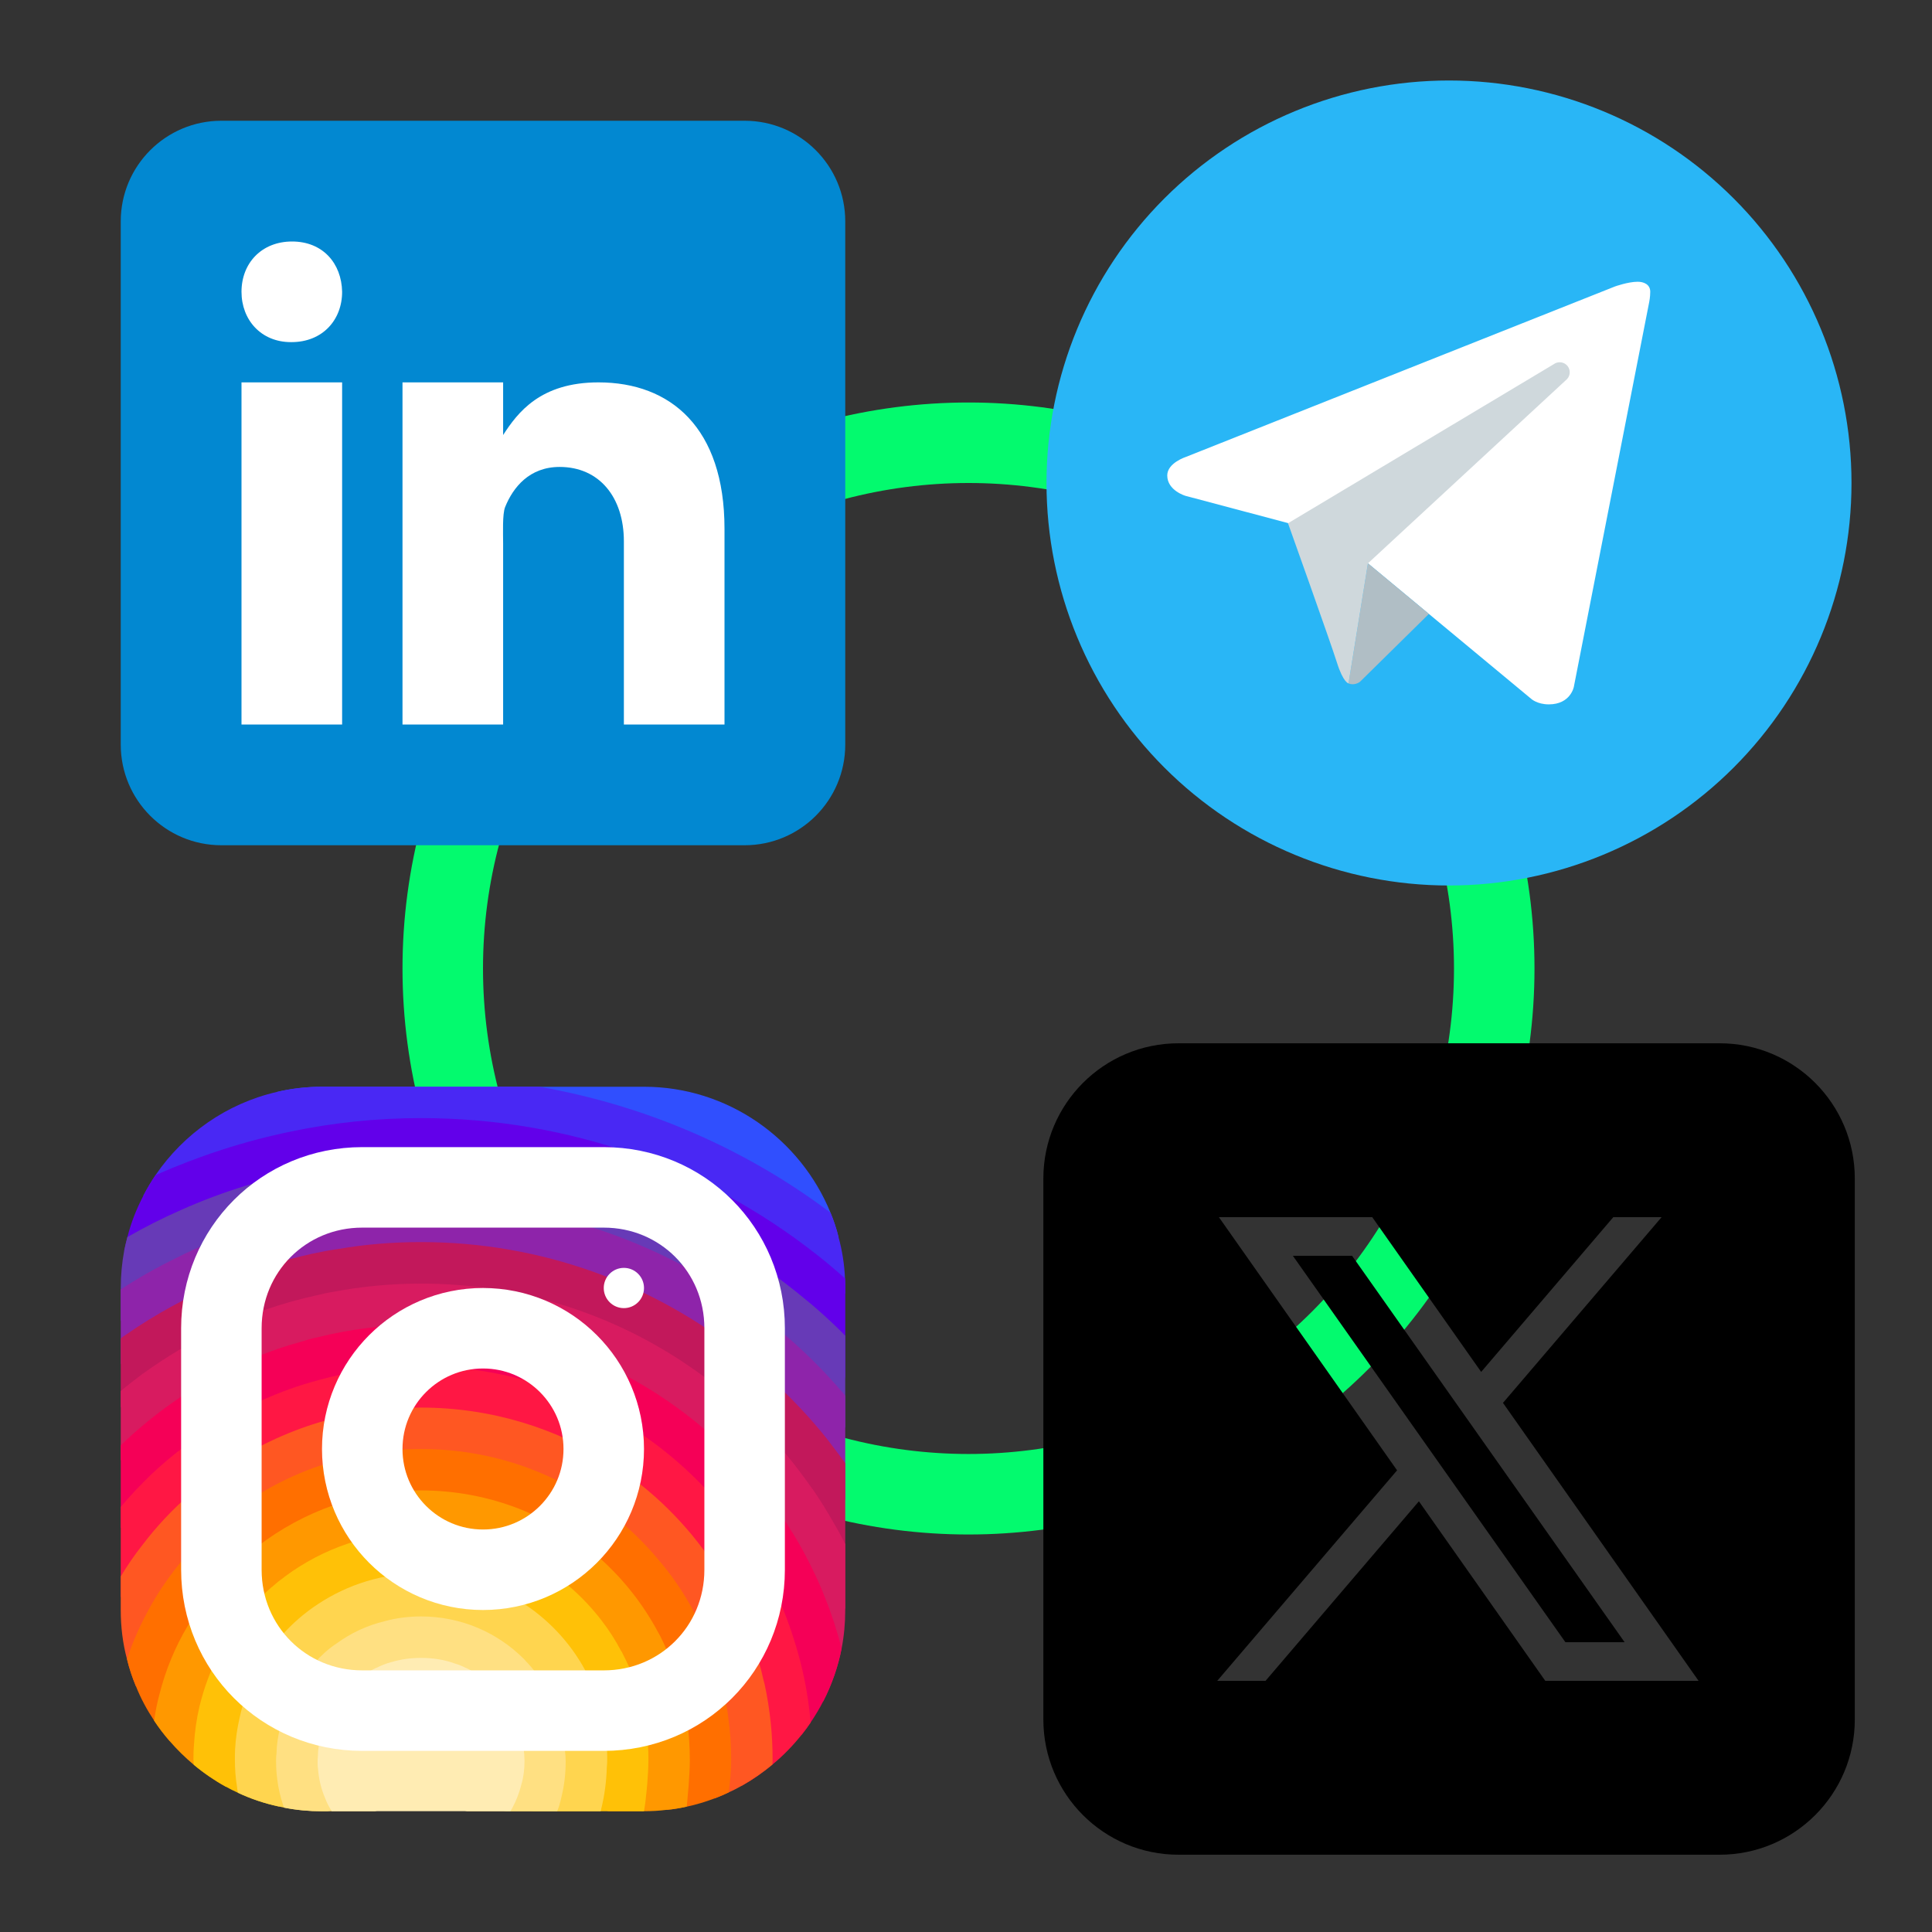 <svg width="48" height="48" viewBox="0 0 48 48" fill="none" xmlns="http://www.w3.org/2000/svg">
<rect x="0" y="0" width="48" height="48" fill="#333333" stroke="none"/>
<circle cx="24.062" cy="24.062" r="13.062" stroke="#03FA6E" stroke-width="2"/>
<path d="M36 2C33.348 2 30.804 3.054 28.929 4.929C27.054 6.804 26 9.348 26 12C26 14.652 27.054 17.196 28.929 19.071C30.804 20.946 33.348 22 36 22C38.652 22 41.196 20.946 43.071 19.071C44.946 17.196 46 14.652 46 12C46 9.348 44.946 6.804 43.071 4.929C41.196 3.054 38.652 2 36 2Z" fill="#29B6F6"/>
<path d="M40.975 7.5L39.102 17.063C39.102 17.063 39.022 17.5 38.48 17.5C38.191 17.5 38.043 17.363 38.043 17.363L33.986 13.996L32.001 12.996L29.453 12.319C29.453 12.319 29 12.188 29 11.812C29 11.5 29.466 11.351 29.466 11.351L40.124 7.117C40.124 7.117 40.45 7 40.688 7C40.834 7 41 7.062 41 7.25C41 7.375 40.975 7.5 40.975 7.5Z" fill="white"/>
<path d="M35.5 15.253L33.787 16.94C33.787 16.94 33.713 16.998 33.613 17C33.579 17.001 33.542 16.996 33.504 16.979L33.986 13.996L35.5 15.253Z" fill="#B0BEC5"/>
<path d="M38.949 9.098C38.864 8.988 38.708 8.968 38.598 9.051L32 13C32 13 33.053 15.946 33.214 16.456C33.374 16.966 33.504 16.978 33.504 16.978L33.986 13.996L38.901 9.448C39.011 9.364 39.032 9.208 38.949 9.098Z" fill="#CFD8DC"/>
<path d="M21 18.5C21 19.881 19.881 21 18.5 21H5.5C4.12 21 3 19.881 3 18.5V5.5C3 4.119 4.12 3 5.5 3H18.5C19.881 3 21 4.119 21 5.5V18.5Z" fill="#0288D1"/>
<path d="M6 9.5H8.5V18H6V9.5ZM7.242 8.5H7.229C6.482 8.5 6 7.944 6 7.25C6 6.54 6.497 6 7.257 6C8.018 6 8.486 6.54 8.5 7.25C8.5 7.944 8.018 8.5 7.242 8.5ZM18 18H15.5V13.45C15.5 12.351 14.887 11.601 13.904 11.601C13.153 11.601 12.748 12.107 12.55 12.597C12.479 12.771 12.5 13.255 12.5 13.5V18H10V9.5H12.5V10.808C12.861 10.25 13.425 9.5 14.869 9.5C16.658 9.5 18 10.625 18 13.137L18 18Z" fill="white"/>
<path d="M20.834 30.74C20.634 30.87 20.349 30.99 20.229 31.125C20.184 31.17 20.159 31.22 20.169 31.27V31.785L20.019 32.29L19.869 32.79L19.704 33.34L19.364 34.465L19.034 35.575L18.784 36.41C18.784 36.54 18.779 36.67 18.769 36.795C18.734 37.275 18.634 37.735 18.474 38.165C18.379 38.43 18.264 38.685 18.124 38.925C18.074 39.02 18.014 39.115 17.954 39.205C17.754 39.52 17.514 39.81 17.249 40.065C17.044 40.27 16.819 40.46 16.574 40.62C16.574 40.62 16.574 40.62 16.569 40.62C16.529 40.655 16.484 40.685 16.434 40.71C16.279 40.815 16.114 40.905 15.944 40.985C15.829 41.045 15.714 41.095 15.594 41.14C15.569 41.155 15.539 41.165 15.514 41.175C15.229 41.31 14.899 41.4 14.569 41.445C14.549 41.45 14.534 41.45 14.514 41.455C14.314 41.49 14.119 41.52 13.919 41.535C13.829 41.545 13.734 41.55 13.644 41.55L13.289 41.53L11.579 41.44C11.579 41.435 11.574 41.44 11.574 41.44L10.714 41.395C10.649 41.395 10.579 41.395 10.514 41.39C10.244 41.38 9.984 41.35 9.724 41.295C9.719 41.295 9.719 41.295 9.719 41.295C9.244 41.205 8.789 41.045 8.364 40.83C8.129 40.71 7.899 40.575 7.684 40.42C7.594 40.355 7.509 40.285 7.424 40.21C7.184 40.01 6.969 39.795 6.769 39.575C6.739 39.545 6.714 39.515 6.689 39.485C6.659 39.455 6.629 39.42 6.604 39.39C6.414 39.15 6.254 38.905 6.124 38.645C6.004 38.415 5.909 38.17 5.834 37.9C5.804 37.805 5.779 37.715 5.759 37.615C5.754 37.61 5.749 37.6 5.749 37.59C5.699 37.385 5.654 37.17 5.629 36.955C5.599 36.79 5.584 36.625 5.584 36.455C5.574 36.39 5.574 36.32 5.574 36.255L6.529 34.78L7.464 33.34L7.889 32.685L8.274 32.095L8.404 31.89V31.375C8.414 31.26 8.419 31.14 8.414 31.03C8.409 30.68 8.339 30.34 8.224 30.015C8.114 29.67 7.959 29.345 7.799 29.045C7.609 28.7 7.409 28.39 7.244 28.11C6.999 27.7 6.829 27.365 6.874 27.13C7.234 27.045 7.614 27 7.999 27H15.999C18.089 27 19.889 28.3 20.634 30.13C20.714 30.325 20.784 30.53 20.834 30.74Z" fill="#304FFE"/>
<path d="M20.999 32V32.135L20.309 32.535L19.869 32.79L19.384 33.07L18.414 33.635L17.464 34.185L16.494 34.745L16.109 34.97C16.109 35.21 16.049 35.43 15.939 35.63C15.784 35.92 15.524 36.16 15.194 36.365C14.859 36.57 14.449 36.735 13.989 36.855C13.989 36.855 13.989 36.85 13.984 36.855C12.204 37.315 9.774 37.105 8.594 36.225C8.264 35.98 8.034 35.68 7.934 35.335C7.904 35.22 7.889 35.095 7.889 34.97V31.375C7.894 31.3 7.844 31.225 7.754 31.15C7.484 30.935 6.849 30.73 6.139 30.525C5.584 30.37 4.989 30.215 4.489 30.065C4.094 29.945 3.759 29.825 3.559 29.71C3.649 29.535 3.754 29.36 3.864 29.195C4.564 28.17 5.634 27.415 6.874 27.13C7.234 27.045 7.614 27 7.999 27H13.399C16.084 27.47 18.559 28.565 20.634 30.13C20.714 30.325 20.784 30.53 20.834 30.74C20.924 31.07 20.979 31.41 20.994 31.765C20.999 31.84 20.999 31.92 20.999 32Z" fill="#4928F4"/>
<path d="M21.001 31.999V34.204L20.891 34.544L20.516 35.709L20.126 36.909L19.921 37.549L19.731 38.144L19.546 38.709L19.366 39.269L19.271 39.564L19.146 39.954C19.146 40.334 19.136 40.669 19.111 40.954C19.106 40.984 19.101 41.014 19.101 41.044C19.071 41.309 19.031 41.534 18.966 41.724C18.961 41.754 18.951 41.784 18.941 41.809C18.811 42.169 18.616 42.399 18.326 42.549C18.256 42.589 18.176 42.619 18.091 42.649C17.826 42.739 17.491 42.784 17.081 42.809C16.781 42.829 16.436 42.834 16.046 42.834H15.701L15.106 42.809L15.001 42.804L13.916 42.759L12.816 42.714L9.191 42.564L8.251 42.524H8.121C7.731 42.519 7.396 42.494 7.106 42.454C6.686 42.389 6.361 42.279 6.116 42.114C5.766 41.889 5.561 41.559 5.441 41.099C5.411 40.989 5.386 40.874 5.371 40.749C5.321 40.459 5.296 40.124 5.281 39.749C5.281 39.674 5.281 39.599 5.276 39.519C5.271 39.514 5.276 39.514 5.276 39.514V39.224C5.271 39.079 5.271 38.929 5.271 38.774L5.296 37.969L5.311 37.394L5.331 36.724V36.629L5.366 35.399L5.401 34.169L5.436 33.014L5.466 31.879L5.476 31.579C5.476 31.424 4.951 31.334 4.366 31.259C3.901 31.199 3.391 31.144 3.086 31.074C3.111 30.959 3.136 30.844 3.166 30.734C3.256 30.374 3.391 30.034 3.561 29.709C3.651 29.534 3.756 29.359 3.866 29.194C4.946 28.719 6.071 28.349 7.246 28.109C8.276 27.894 9.351 27.779 10.461 27.779C14.141 27.779 17.541 29.024 20.231 31.124C20.491 31.324 20.746 31.539 20.996 31.764C21.001 31.839 21.001 31.919 21.001 31.999Z" fill="#6200EA"/>
<path d="M21 33.185V35.455L20.725 35.985L20.2 37.01L19.92 37.55L19.665 38.045L19.555 38.26C19.555 38.415 19.555 38.565 19.545 38.71C19.545 38.925 19.535 39.13 19.52 39.32C19.5 39.545 19.47 39.75 19.44 39.94C19.365 40.335 19.26 40.675 19.11 40.955C19.09 40.99 19.07 41.025 19.05 41.055C18.995 41.145 18.93 41.23 18.86 41.31C18.77 41.42 18.67 41.515 18.555 41.595C18.385 41.725 18.185 41.83 17.955 41.91C17.67 42.015 17.34 42.085 16.95 42.125C16.695 42.15 16.415 42.165 16.11 42.165L15.9 42.175L14.86 42.235H14.855L13.75 42.3L12.625 42.365L11.075 42.455L9.19 42.565L8.915 42.58C8.66 42.58 8.42 42.565 8.19 42.535C8.165 42.53 8.145 42.525 8.12 42.525C7.78 42.47 7.47 42.38 7.19 42.255C6.85 42.105 6.555 41.905 6.305 41.665C6.085 41.45 5.895 41.205 5.74 40.93C5.705 40.865 5.67 40.805 5.64 40.735C5.49 40.44 5.37 40.11 5.28 39.75C5.265 39.69 5.25 39.625 5.24 39.56C5.21 39.445 5.185 39.325 5.17 39.2C5.115 38.88 5.085 38.54 5.07 38.185V38.18C5.065 38.035 5.06 37.895 5.06 37.745L4.815 37.16L4.78 37.07L4.75 36.995L4.375 36.1L4.315 35.955L3.955 35.09L3.555 34.125C3.555 34.125 3.555 34.125 3.55 34.125L3.145 33.15L3 32.795V32C3 31.685 3.03 31.375 3.085 31.075C3.11 30.96 3.135 30.845 3.165 30.735C3.59 30.49 4.035 30.265 4.49 30.065C5.53 29.6 6.645 29.255 7.8 29.045C8.66 28.89 9.555 28.805 10.46 28.805C14.115 28.805 17.43 30.13 20.02 32.29C20.12 32.37 20.215 32.45 20.31 32.535C20.545 32.74 20.775 32.955 21 33.185Z" fill="#673AB7"/>
<path d="M21 34.676V37.246L20.715 37.841L20.175 38.966L20.17 38.981C20.17 39.196 20.16 39.391 20.145 39.566C20.095 40.141 19.955 40.506 19.725 40.731C19.56 40.901 19.355 40.996 19.1 41.046C19.085 41.051 19.065 41.051 19.05 41.056C18.97 41.071 18.885 41.081 18.795 41.081C18.485 41.111 18.12 41.091 17.7 41.061C17.655 41.061 17.605 41.056 17.555 41.051C17.25 41.031 16.925 41.011 16.565 40.996C16.37 40.991 16.165 40.986 15.955 40.986H15.945L15.44 41.026H15.435L14.3 41.106L13.005 41.206L12.815 41.221L11.3 41.331L10.515 41.391L9.74 41.446C9.605 41.446 9.475 41.446 9.345 41.441C9.345 41.441 9.34 41.436 9.34 41.441C8.775 41.431 8.27 41.396 7.82 41.311C7.405 41.241 7.04 41.131 6.73 40.966C6.41 40.811 6.145 40.591 5.93 40.311C5.725 40.036 5.575 39.691 5.48 39.276C5.48 39.271 5.48 39.271 5.48 39.271C5.41 38.936 5.37 38.546 5.37 38.106L5.295 37.971L4.85 37.176L4.785 37.066L4.75 36.996L4.285 36.171L4.055 35.756L3.765 35.241L3.265 34.346L3 33.876V32.036C3.44 31.746 3.895 31.491 4.365 31.261C4.935 30.971 5.525 30.726 6.14 30.526C6.81 30.306 7.51 30.131 8.225 30.016C8.95 29.896 9.695 29.836 10.46 29.836C13.86 29.836 16.98 31.051 19.385 33.071C19.495 33.156 19.6 33.251 19.705 33.341C20.125 33.716 20.525 34.121 20.89 34.546C20.93 34.591 20.97 34.631 21 34.676Z" fill="#8E24AA"/>
<path d="M21 36.354V39.969C20.88 39.899 20.715 39.814 20.51 39.724C20.4 39.669 20.275 39.614 20.145 39.564C19.955 39.479 19.75 39.399 19.52 39.319C19.47 39.299 19.42 39.284 19.365 39.269C19.275 39.234 19.18 39.204 19.085 39.174C18.79 39.084 18.465 38.999 18.125 38.924C17.995 38.899 17.86 38.874 17.725 38.854C17.29 38.779 16.825 38.734 16.34 38.729C16.3 38.724 16.255 38.724 16.215 38.724L14.93 38.734L13.18 38.744H13.175L9.43 38.774C8.24 38.774 7.51 39.059 7.07 39.174C7.07 39.174 7.065 39.174 7.065 39.179C6.6 39.299 6.455 39.224 6.415 38.409C6.405 38.184 6.4 37.894 6.4 37.539L6.12 37.324L5.63 36.954L5.33 36.724L5.27 36.679L4.44 36.049L4.315 35.954L4.055 35.754L3.575 35.394L3 34.954V33.254C3.05 33.214 3.095 33.179 3.145 33.149C3.87 32.649 4.645 32.224 5.465 31.879C6.195 31.569 6.965 31.324 7.755 31.149C7.97 31.104 8.19 31.059 8.415 31.029C9.08 30.914 9.765 30.859 10.46 30.859C13.465 30.859 16.225 31.904 18.415 33.634C18.745 33.894 19.065 34.169 19.365 34.464C19.775 34.854 20.16 35.269 20.515 35.709C20.585 35.799 20.655 35.889 20.725 35.984C20.82 36.104 20.91 36.229 21 36.354Z" fill="#C2185B"/>
<path d="M21 38.361V40.001C21 40.326 20.97 40.646 20.91 40.956C20.82 41.416 20.665 41.856 20.455 42.266C20.345 42.291 20.22 42.291 20.08 42.271C19.765 42.216 19.395 42.051 18.995 41.836C18.975 41.831 18.955 41.821 18.94 41.811C18.815 41.746 18.685 41.676 18.555 41.596C18.29 41.451 18.01 41.291 17.73 41.141C17.67 41.111 17.61 41.081 17.555 41.051C17.235 40.886 16.905 40.736 16.575 40.621C16.575 40.621 16.575 40.621 16.57 40.621C16.5 40.596 16.425 40.571 16.35 40.551C16.065 40.471 15.775 40.421 15.495 40.421L14.945 40.261L12.51 39.556C12.51 39.556 12.51 39.556 12.505 39.556L11.01 39.121H11.005L10.355 38.931C8.475 38.931 7.32 39.731 6.76 39.426C6.54 39.311 6.41 39.021 6.365 38.451C6.35 38.291 6.345 38.111 6.345 37.901L5.76 37.616L5.735 37.606H5.73L5.31 37.396L4.85 37.176L4.815 37.161L4.73 37.116L3.75 36.641L3 36.276V34.561C3.085 34.486 3.175 34.416 3.265 34.346C3.36 34.271 3.455 34.201 3.55 34.126C3.555 34.126 3.555 34.126 3.555 34.126C4.145 33.701 4.77 33.326 5.435 33.016C6.21 32.646 7.035 32.361 7.89 32.176C8.015 32.146 8.145 32.116 8.275 32.096C8.985 31.961 9.715 31.891 10.46 31.891C13.095 31.891 15.515 32.746 17.465 34.186C18.03 34.606 18.555 35.071 19.035 35.576C19.43 35.991 19.795 36.441 20.125 36.911C20.15 36.946 20.175 36.981 20.2 37.011C20.385 37.281 20.555 37.556 20.715 37.841C20.82 38.011 20.91 38.186 21 38.361Z" fill="#D81B60"/>
<path d="M20.91 40.954C20.82 41.414 20.665 41.854 20.455 42.264C20.36 42.449 20.255 42.624 20.14 42.794C20.07 42.899 19.995 42.999 19.92 43.094C19.74 43.024 19.475 42.924 19.15 42.814C19.15 42.814 19.15 42.814 19.15 42.809C18.905 42.724 18.625 42.634 18.325 42.549C18.24 42.524 18.155 42.499 18.065 42.474C17.71 42.379 17.34 42.294 16.98 42.244C16.68 42.194 16.385 42.164 16.11 42.164L15.88 42.099H15.875L14.665 41.749L13.92 41.534L13.09 41.294H13.085L12.815 41.219L9.55 40.279L8.61 40.009L7.91 39.844L6.77 39.574L6.63 39.539C6.63 39.539 6.63 39.539 6.625 39.539L5.48 39.274C5.48 39.269 5.48 39.269 5.48 39.269L5.275 39.224L5.17 39.199L4.335 39.004L4.24 38.979L3.53 38.394L3 37.949V35.909C3.185 35.729 3.375 35.559 3.575 35.394C3.635 35.339 3.7 35.289 3.765 35.239C3.825 35.189 3.89 35.139 3.955 35.089C4.41 34.744 4.89 34.434 5.4 34.169C6.05 33.819 6.74 33.539 7.465 33.339C7.605 33.294 7.745 33.254 7.89 33.224C8.71 33.019 9.57 32.914 10.46 32.914C12.695 32.914 14.775 33.589 16.495 34.744C17.35 35.319 18.12 36.009 18.77 36.794C19.1 37.189 19.4 37.604 19.665 38.044C19.69 38.079 19.71 38.109 19.73 38.144C19.89 38.409 20.04 38.684 20.175 38.964C20.3 39.214 20.41 39.464 20.51 39.724C20.67 40.124 20.8 40.534 20.91 40.954Z" fill="#F50057"/>
<path d="M20.14 42.795C20.07 42.9 19.995 43 19.92 43.095C19.7 43.37 19.46 43.62 19.19 43.84C18.955 44.035 18.705 44.21 18.44 44.36C18.34 44.335 18.24 44.305 18.135 44.265C17.805 44.15 17.46 43.96 17.14 43.76C16.66 43.455 16.245 43.125 16.06 42.975C15.99 42.915 15.955 42.885 15.955 42.885L15.105 42.81L15 42.8L13.9 42.705L12.76 42.605L11.075 42.455L8.405 42.22L8.395 42.215L7.455 41.76L6.505 41.3L5.74 40.93L5.575 40.85L5.37 40.75L4.66 40.405L3.715 39.95L3.42 39.805L3 39.675V37.44C3.235 37.16 3.485 36.895 3.75 36.64C3.92 36.48 4.1 36.32 4.285 36.17C4.315 36.145 4.345 36.12 4.375 36.1C4.395 36.075 4.42 36.06 4.44 36.05C4.735 35.81 5.045 35.595 5.365 35.4C5.735 35.165 6.125 34.955 6.53 34.78C6.965 34.585 7.42 34.42 7.89 34.295C8.705 34.065 9.57 33.945 10.46 33.945C12.5 33.945 14.385 34.565 15.94 35.63C16.935 36.31 17.795 37.17 18.475 38.165C18.7 38.485 18.9 38.825 19.085 39.175C19.15 39.305 19.215 39.435 19.27 39.565C19.33 39.69 19.385 39.815 19.44 39.94C19.545 40.2 19.64 40.46 19.725 40.73C19.885 41.23 20.005 41.74 20.08 42.27C20.105 42.445 20.125 42.62 20.14 42.795Z" fill="#FF1744"/>
<path d="M19.195 43.711C19.195 43.751 19.195 43.796 19.19 43.841C18.955 44.036 18.705 44.211 18.44 44.361C18.33 44.421 18.22 44.481 18.105 44.531C17.99 44.586 17.875 44.636 17.755 44.681C17.585 44.591 17.355 44.481 17.11 44.376C16.765 44.221 16.39 44.081 16.1 44.036C16.03 44.021 15.965 44.016 15.905 44.016L15.085 43.911H15.075L14.055 43.776L13.025 43.641L12.545 43.581L8.765 43.091C8.52 43.091 8.26 43.076 7.99 43.041C7.66 43.011 7.315 42.961 6.97 42.891C6.63 42.831 6.285 42.751 5.955 42.666C5.61 42.586 5.27 42.491 4.955 42.401C4.59 42.291 4.25 42.186 3.965 42.091C3.73 42.016 3.53 41.946 3.375 41.891C3.285 41.676 3.21 41.451 3.155 41.221C3.05 40.831 3 40.421 3 40.001V39.166C3.16 38.901 3.335 38.641 3.53 38.396C3.885 37.926 4.29 37.496 4.73 37.116C4.745 37.096 4.765 37.081 4.78 37.071L4.785 37.066C4.94 36.926 5.1 36.801 5.27 36.681C5.29 36.661 5.31 36.646 5.33 36.631C5.41 36.571 5.495 36.511 5.585 36.456C6.3 35.971 7.09 35.591 7.935 35.336C8.735 35.096 9.58 34.971 10.46 34.971C12.205 34.971 13.835 35.486 15.195 36.366C16.2 37.011 17.065 37.861 17.725 38.856C17.805 38.971 17.88 39.086 17.955 39.206C18.3 39.791 18.585 40.421 18.795 41.081C18.82 41.156 18.84 41.231 18.86 41.311C18.9 41.446 18.935 41.586 18.965 41.726C18.975 41.761 18.985 41.796 18.995 41.836C19.065 42.151 19.115 42.481 19.15 42.811C19.15 42.816 19.15 42.816 19.15 42.816C19.18 43.111 19.195 43.411 19.195 43.711Z" fill="#FF5722"/>
<path d="M18.166 43.71C18.166 43.885 18.156 44.075 18.136 44.265C18.126 44.355 18.116 44.445 18.106 44.53C17.991 44.585 17.876 44.635 17.756 44.68C17.531 44.765 17.301 44.835 17.066 44.885C16.906 44.92 16.741 44.95 16.576 44.965H16.571C16.416 44.87 16.236 44.755 16.051 44.625C15.716 44.39 15.366 44.125 15.086 43.91C15.081 43.905 15.081 43.905 15.076 43.9C14.781 43.675 14.571 43.505 14.571 43.505L14.041 43.525L13.021 43.56L12.546 43.58L10.636 43.65L9.021 43.71C8.916 43.715 8.791 43.715 8.636 43.71H8.631C8.421 43.705 8.171 43.69 7.896 43.665C7.576 43.64 7.226 43.61 6.871 43.575C6.526 43.535 6.176 43.495 5.841 43.455C5.471 43.415 5.121 43.37 4.821 43.33C4.586 43.3 4.381 43.275 4.216 43.255C4.076 43.095 3.951 42.93 3.831 42.75C3.651 42.48 3.496 42.195 3.376 41.89C3.286 41.675 3.211 41.45 3.156 41.22C3.301 40.775 3.491 40.355 3.716 39.95C3.896 39.62 4.106 39.305 4.336 39.005C4.561 38.71 4.806 38.435 5.071 38.185V38.18C5.146 38.105 5.221 38.035 5.296 37.97C5.436 37.84 5.581 37.72 5.731 37.605H5.736C5.741 37.595 5.746 37.595 5.751 37.59C5.871 37.495 5.996 37.41 6.121 37.325C6.861 36.82 7.696 36.445 8.596 36.225C9.191 36.08 9.816 36 10.461 36C11.731 36 12.931 36.305 13.986 36.855H13.991C14.896 37.32 15.696 37.96 16.341 38.73C16.696 39.14 17.001 39.59 17.251 40.065C17.426 40.385 17.576 40.72 17.701 41.06C17.711 41.09 17.721 41.115 17.731 41.14C17.816 41.39 17.891 41.65 17.956 41.91C18.001 42.095 18.036 42.285 18.066 42.475C18.076 42.535 18.086 42.59 18.091 42.65C18.141 42.995 18.166 43.35 18.166 43.71Z" fill="#FF6F00"/>
<path d="M17.138 43.709V43.759C17.138 43.929 17.123 44.144 17.108 44.374C17.093 44.544 17.078 44.719 17.063 44.884C16.903 44.919 16.738 44.949 16.573 44.964H16.568C16.378 44.989 16.193 44.999 15.998 44.999H15.123L14.933 44.944L13.948 44.644L12.948 44.344L10.633 43.649L9.633 43.349C9.633 43.349 9.218 43.514 8.633 43.709H8.628C8.403 43.784 8.158 43.864 7.898 43.944C7.573 44.039 7.228 44.134 6.888 44.209C6.538 44.289 6.193 44.349 5.883 44.374C5.788 44.384 5.693 44.389 5.608 44.389C5.328 44.234 5.058 44.049 4.813 43.844C4.598 43.664 4.398 43.469 4.213 43.254C4.073 43.094 3.948 42.929 3.828 42.749C3.863 42.524 3.903 42.304 3.963 42.089C4.113 41.494 4.348 40.924 4.658 40.404C4.828 40.109 5.018 39.824 5.238 39.559C5.243 39.544 5.258 39.529 5.273 39.519C5.268 39.514 5.273 39.514 5.273 39.514C5.338 39.429 5.408 39.349 5.478 39.274C5.478 39.269 5.478 39.269 5.478 39.269C5.683 39.049 5.893 38.839 6.123 38.644C6.203 38.579 6.278 38.514 6.363 38.449C6.378 38.434 6.393 38.424 6.413 38.409C7.538 37.549 8.943 37.029 10.458 37.029C12.178 37.029 13.743 37.674 14.928 38.734C15.498 39.249 15.983 39.864 16.348 40.549C16.378 40.599 16.408 40.654 16.433 40.709C16.478 40.799 16.523 40.894 16.563 40.994C16.728 41.354 16.858 41.734 16.948 42.124C16.958 42.164 16.968 42.204 16.978 42.244C17.018 42.429 17.053 42.619 17.078 42.809C17.118 43.104 17.138 43.404 17.138 43.709Z" fill="#FF9800"/>
<path d="M16.11 43.71C16.11 43.81 16.105 43.92 16.1 44.035C16.09 44.22 16.075 44.42 16.05 44.625C16.04 44.75 16.02 44.875 16 45H13.26L12.73 44.915L10.66 44.585L10.365 44.54L9.69 44.43C9.395 44.43 8.755 44.56 8.08 44.685C7.725 44.75 7.365 44.82 7.04 44.865C7 44.87 6.96 44.875 6.925 44.88H6.92C6.57 44.805 6.23 44.69 5.91 44.54C5.81 44.495 5.71 44.445 5.61 44.39C5.33 44.235 5.06 44.05 4.815 43.845C4.81 43.785 4.805 43.735 4.805 43.71C4.805 43.58 4.81 43.455 4.82 43.33C4.84 43.01 4.885 42.7 4.955 42.4C5.065 41.945 5.225 41.505 5.44 41.1C5.48 41.015 5.525 40.93 5.575 40.85C5.595 40.81 5.62 40.775 5.64 40.735C5.73 40.59 5.83 40.45 5.93 40.31C6.14 40.035 6.375 39.775 6.625 39.54C6.63 39.54 6.63 39.54 6.63 39.54C6.65 39.52 6.67 39.5 6.69 39.485C6.715 39.465 6.735 39.44 6.76 39.425C6.86 39.335 6.96 39.255 7.065 39.18C7.065 39.175 7.07 39.175 7.07 39.175C8.015 38.47 9.185 38.055 10.46 38.055C11.45 38.055 12.37 38.305 13.175 38.745H13.18C13.87 39.125 14.47 39.64 14.945 40.26C15.13 40.5 15.295 40.755 15.435 41.025H15.44C15.465 41.075 15.49 41.125 15.515 41.175C15.665 41.47 15.785 41.78 15.875 42.1H15.88C15.885 42.125 15.895 42.15 15.9 42.175C15.96 42.39 16.01 42.61 16.045 42.835C16.05 42.88 16.055 42.93 16.06 42.975C16.095 43.215 16.11 43.46 16.11 43.71Z" fill="#FFC107"/>
<path d="M15.086 43.656C15.086 43.736 15.086 43.821 15.076 43.901V43.906C15.076 43.911 15.076 43.911 15.076 43.911C15.066 44.271 15.016 44.626 14.936 44.946C14.936 44.966 14.931 44.981 14.921 45.001H12.586L10.661 44.586L10.406 44.531L10.366 44.541L8.231 44.981L8.136 45.001H8.001C7.681 45.001 7.366 44.971 7.061 44.911C7.016 44.901 6.971 44.891 6.926 44.881H6.921C6.571 44.806 6.231 44.691 5.911 44.541C5.901 44.486 5.891 44.431 5.886 44.376C5.851 44.161 5.836 43.936 5.836 43.711C5.836 43.626 5.836 43.541 5.841 43.456C5.856 43.186 5.896 42.921 5.956 42.666C5.996 42.476 6.051 42.291 6.116 42.116C6.171 41.961 6.236 41.811 6.306 41.666C6.366 41.541 6.436 41.421 6.506 41.301C6.576 41.186 6.651 41.076 6.731 40.966C6.931 40.691 7.166 40.436 7.426 40.211C7.576 40.081 7.741 39.956 7.911 39.846C8.641 39.366 9.516 39.086 10.461 39.086C10.646 39.086 10.826 39.096 11.001 39.121H11.011C11.546 39.181 12.046 39.331 12.506 39.556C12.511 39.556 12.511 39.556 12.511 39.556C13.236 39.911 13.851 40.446 14.301 41.106C14.376 41.216 14.451 41.336 14.516 41.456C14.571 41.551 14.621 41.651 14.666 41.751C14.736 41.906 14.801 42.071 14.856 42.236H14.861C14.916 42.421 14.966 42.606 15.001 42.801V42.806C15.056 43.081 15.086 43.366 15.086 43.656Z" fill="#FFD54F"/>
<path d="M14.054 43.76V43.775C14.054 44.07 14.019 44.36 13.949 44.645C13.924 44.765 13.889 44.885 13.844 45H11.604L10.459 44.685L9.314 45H7.999C7.679 45 7.364 44.97 7.059 44.91C7.049 44.895 7.044 44.88 7.039 44.865C6.969 44.65 6.914 44.435 6.889 44.21C6.869 44.065 6.859 43.915 6.859 43.76C6.859 43.7 6.859 43.635 6.869 43.575C6.874 43.34 6.909 43.11 6.969 42.89C6.999 42.74 7.044 42.595 7.104 42.455C7.124 42.385 7.154 42.32 7.189 42.255C7.264 42.085 7.354 41.92 7.454 41.76C7.564 41.6 7.684 41.45 7.819 41.31C7.979 41.13 8.159 40.965 8.364 40.83C8.714 40.575 9.114 40.385 9.549 40.28C9.839 40.2 10.144 40.16 10.459 40.16C11.459 40.16 12.354 40.56 13.004 41.205C13.029 41.23 13.059 41.26 13.084 41.295H13.089C13.159 41.37 13.224 41.445 13.289 41.53C13.474 41.765 13.629 42.02 13.749 42.3C13.809 42.43 13.859 42.565 13.899 42.705C13.904 42.725 13.909 42.74 13.914 42.76C13.984 43.005 14.029 43.26 14.039 43.525C14.049 43.6 14.054 43.68 14.054 43.76Z" fill="#FFE082"/>
<path d="M13.031 43.76C13.031 43.965 13.006 44.16 12.951 44.344C12.901 44.544 12.826 44.734 12.731 44.914C12.716 44.944 12.681 44.999 12.681 44.999H8.241C8.236 44.995 8.231 44.984 8.231 44.98C8.171 44.885 8.121 44.789 8.081 44.684C7.981 44.455 7.921 44.205 7.901 43.944C7.891 43.885 7.891 43.819 7.891 43.76C7.891 43.73 7.891 43.694 7.896 43.664C7.901 43.444 7.931 43.234 7.991 43.039C8.041 42.859 8.106 42.694 8.191 42.535C8.191 42.535 8.196 42.529 8.196 42.525C8.256 42.419 8.321 42.315 8.396 42.215C8.641 41.885 8.966 41.614 9.341 41.44C9.346 41.44 9.346 41.44 9.346 41.44C9.466 41.38 9.591 41.33 9.721 41.294C9.721 41.294 9.721 41.294 9.726 41.294C9.956 41.224 10.206 41.19 10.461 41.19C10.756 41.19 11.041 41.234 11.301 41.33C11.396 41.355 11.486 41.395 11.576 41.44C11.576 41.44 11.576 41.44 11.581 41.44C12.011 41.645 12.376 41.965 12.626 42.364C12.676 42.44 12.721 42.52 12.761 42.605C12.781 42.639 12.801 42.679 12.816 42.715C12.931 42.974 13.001 43.26 13.021 43.559C13.026 43.584 13.026 43.609 13.026 43.639C13.031 43.679 13.031 43.719 13.031 43.76Z" fill="#FFECB3"/>
<path d="M15 29.5H9C7.05 29.5 5.5 31.05 5.5 33V39C5.5 40.95 7.05 42.5 9 42.5H15C16.95 42.5 18.5 40.95 18.5 39V33C18.5 31.05 16.95 29.5 15 29.5Z" stroke="white" stroke-width="2" stroke-miterlimit="10" stroke-linecap="round" stroke-linejoin="round"/>
<path d="M15.5 32.5C15.776 32.5 16 32.276 16 32C16 31.724 15.776 31.5 15.5 31.5C15.224 31.5 15 31.724 15 32C15 32.276 15.224 32.5 15.5 32.5Z" fill="white"/>
<path d="M12 39C13.657 39 15 37.657 15 36C15 34.343 13.657 33 12 33C10.343 33 9 34.343 9 36C9 37.657 10.343 39 12 39Z" stroke="white" stroke-width="2" stroke-miterlimit="10" stroke-linecap="round" stroke-linejoin="round"/>
<path d="M29.282 25.92C27.426 25.92 25.922 27.424 25.922 29.28V42.72C25.922 44.576 27.426 46.08 29.282 46.08H42.722C44.578 46.08 46.082 44.576 46.082 42.72V29.28C46.082 27.424 44.578 25.92 42.722 25.92H29.282ZM30.283 30.24H34.093L36.799 34.085L40.082 30.24H41.282L37.341 34.854L42.201 41.76H38.392L35.252 37.299L31.442 41.76H30.242L34.71 36.53L30.283 30.24ZM32.121 31.2L38.892 40.8H40.363L33.592 31.2H32.121Z" fill="black"/>
</svg>
